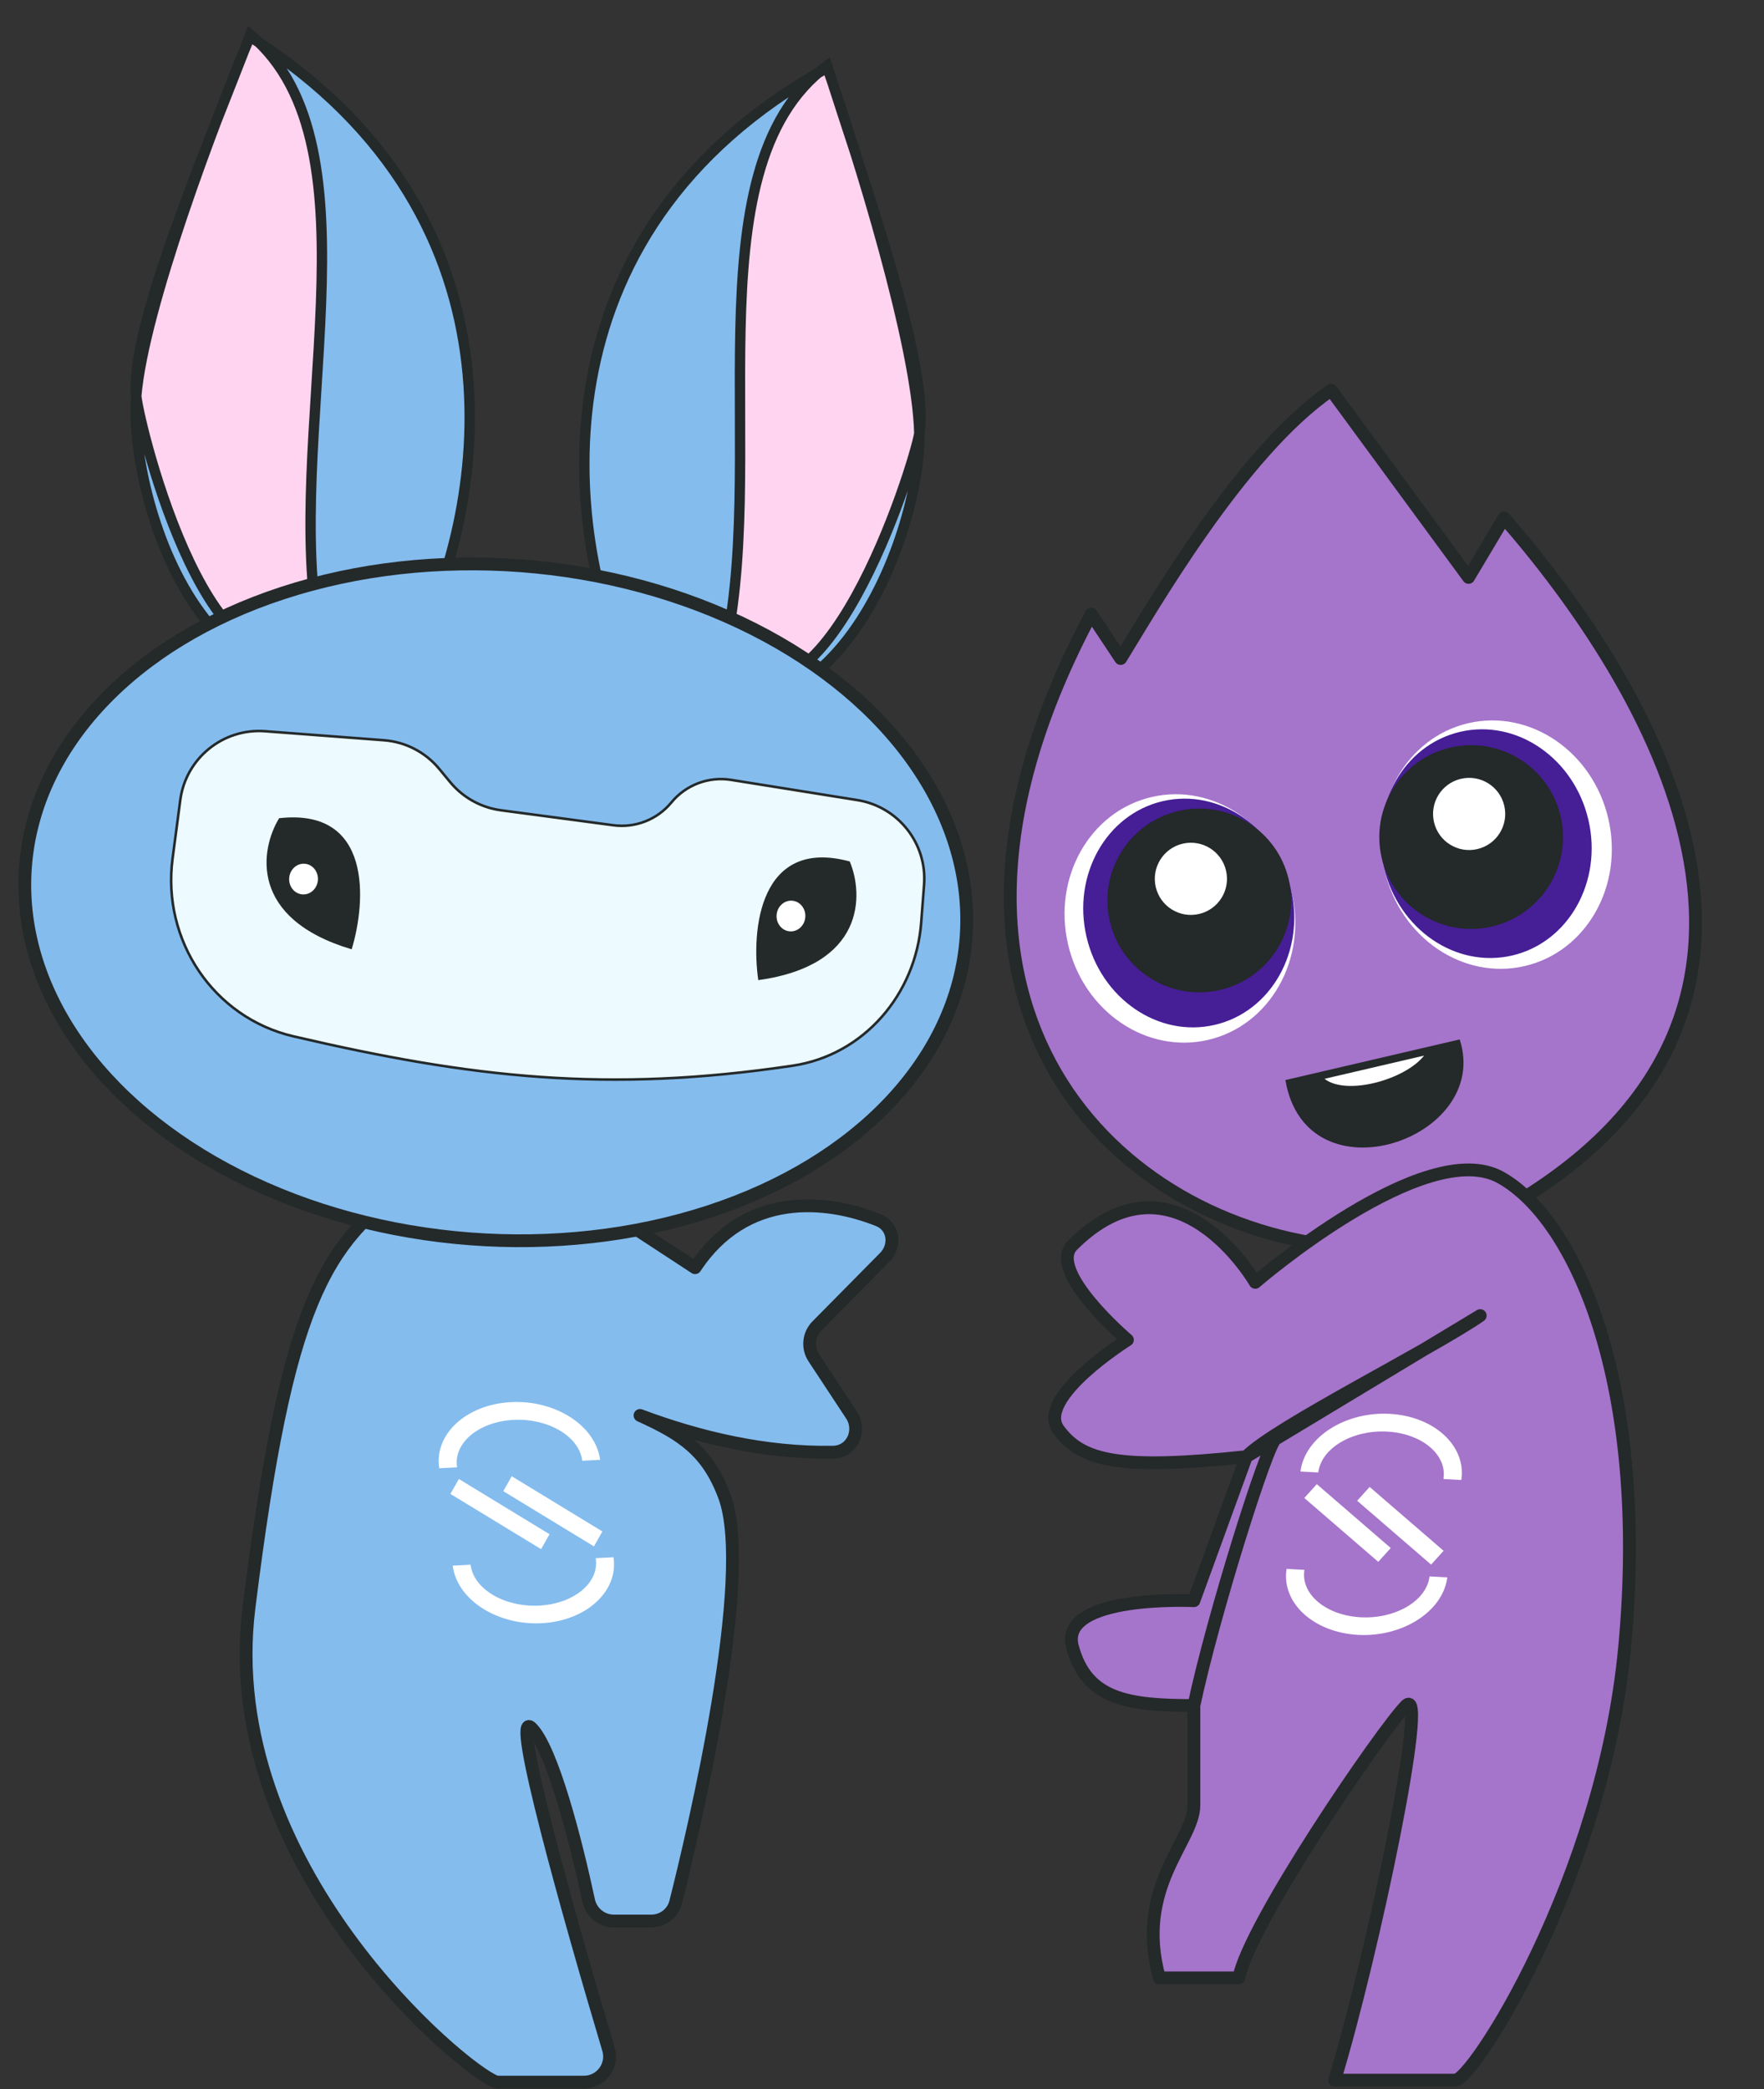 <svg width="690" height="817" viewBox="0 0 690 817" fill="none" xmlns="http://www.w3.org/2000/svg">
<rect x="0" y="0" width="690" height="817" fill="#333333" stroke="none"/>
<path d="M594.753 480.344L592.482 470.605C722.149 393.142 644.477 266.982 588.298 202.555L574.431 225.811L520.691 152.6C485.255 176.777 449.568 239.519 438.365 257.533L426.843 240.196C347.075 389.712 432.643 477.065 521.389 487.18L523.659 496.919L594.753 480.344Z" fill="#A574CB" stroke="#242929" stroke-width="5" stroke-linejoin="round"/>
<ellipse cx="585.362" cy="330.314" rx="44.906" ry="48.755" transform="rotate(-13.123 585.362 330.314)" fill="white"/>
<ellipse cx="581.322" cy="329.938" rx="41.057" ry="44.906" transform="rotate(-13.123 581.322 329.938)" fill="#461E96"/>
<ellipse cx="575.45" cy="327.355" rx="35.925" ry="35.925" transform="rotate(-13.123 575.45 327.355)" fill="#242929"/>
<ellipse cx="574.662" cy="318.317" rx="14.113" ry="14.113" transform="rotate(-13.123 574.662 318.317)" fill="white"/>
<ellipse cx="44.906" cy="48.755" rx="44.906" ry="48.755" transform="matrix(-0.974 0.227 0.227 0.974 494.201 301.503)" fill="white"/>
<ellipse cx="41.057" cy="44.906" rx="41.057" ry="44.906" transform="matrix(-0.974 0.227 0.227 0.974 494.783 304.002)" fill="#461E96"/>
<ellipse cx="35.925" cy="35.925" rx="35.925" ry="35.925" transform="matrix(-0.974 0.227 0.227 0.974 495.947 309)" fill="#242929"/>
<ellipse cx="14.113" cy="14.113" rx="14.113" ry="14.113" transform="matrix(-0.974 0.227 0.227 0.974 476.369 326.74)" fill="white"/>
<path d="M502.797 422.387L570.969 406.497C583.685 445.633 510.884 470.302 502.797 422.387Z" fill="#242929"/>
<path d="M518.086 421.903L557.042 412.824C549.612 422.249 526.709 428.613 518.086 421.903Z" fill="white"/>
<path d="M635.501 643.999C644.998 541.999 616.5 477 587.014 460.499C557.528 443.998 491.001 501.499 491.001 501.499C491.001 501.499 459.54 447 419.5 487C409.392 497.097 441 524 441 524C441 524 404.979 546.591 414.001 559C423 571.376 437.5 575 487.501 569.672L467.001 625.999C467.001 625.999 413.997 623.458 419.5 644C425.003 664.541 441 666.999 467.001 666.999V705.999C467.001 720.141 443.667 737.832 453.501 773.499H484.57C488.736 752.165 540.801 676.199 550.001 666.999C559.201 657.799 537.236 763.499 522.07 813.499H569.07C575.236 814.832 626.992 735.386 635.501 643.999Z" fill="#A574CB"/>
<path d="M487.501 569.672C498.756 558.072 560.024 527.665 579.001 514.499L487.501 569.672ZM487.501 569.672L467.001 625.999C467.001 625.999 413.997 623.458 419.5 644C425.003 664.541 441 666.999 467.001 666.999M487.501 569.672C437.5 575 423 571.376 414.001 559C404.979 546.591 441 524 441 524C441 524 409.392 497.097 419.5 487C459.54 447 491.001 501.499 491.001 501.499C491.001 501.499 557.528 443.998 587.014 460.499C616.5 477 644.998 541.999 635.501 643.999C626.992 735.386 575.236 814.832 569.07 813.499H522.07C537.236 763.499 559.201 657.799 550.001 666.999C540.801 676.199 488.736 752.165 484.57 773.499H453.501C443.667 737.832 467.001 720.141 467.001 705.999C467.001 705.999 467.001 682.229 467.001 666.999M467.001 666.999C474.436 631.894 495.879 563.824 499 562.738" stroke="#242929" stroke-width="5" stroke-linecap="round" stroke-linejoin="round"/>
<path d="M97.39 628.773C112.293 508.979 126.992 486.013 160.844 462.514C162.487 461.373 164.452 460.773 166.452 460.773H215.41C217.355 460.773 219.257 461.34 220.885 462.405L271.891 495.773C291.678 465.763 323.248 469.037 343.622 477.183C349.603 479.574 350.56 487.157 346.034 491.738L319.585 518.51C316.265 521.87 315.749 527.095 318.348 531.039L333.05 553.355C337.125 559.54 333.272 567.776 325.866 567.911C299.585 568.392 273.684 562.291 250.348 553.543C266.64 560.905 276.802 567.459 283.391 585.273C294.949 616.524 271.322 715.947 264.286 743.899C263.18 748.293 259.237 751.273 254.706 751.273H240.118C235.335 751.273 231.231 747.896 230.233 743.217C225.33 720.23 216.042 683.933 207.883 675.773C199.421 667.312 222.454 749.273 238.006 801.387C239.926 807.818 235.111 814.273 228.399 814.273H195.951C195.241 814.273 194.539 814.339 193.868 814.103C181.477 809.75 84.85 729.574 97.39 628.773Z" fill="#84BCEE" stroke="#242929" stroke-width="5" stroke-linejoin="round"/>
<path d="M323.612 26.478C205.551 91.686 221.916 209.953 244.856 260.935C321.863 314.714 360.525 208.912 359.594 169.497C358.783 135.151 335.268 59.84 323.612 26.478Z" fill="#84BCEE"/>
<path d="M323.524 25.705C268.327 66.479 302.066 183.143 282.248 259.383C321.711 296.338 357.461 182.225 359.594 169.497C364.007 143.161 336.888 68.264 323.524 25.705Z" fill="#FFD4F0"/>
<path d="M359.594 169.497C360.525 208.912 321.863 314.714 244.856 260.935C221.916 209.953 205.551 91.686 323.612 26.478C335.268 59.84 358.783 135.151 359.594 169.497ZM359.594 169.497C357.461 182.225 321.711 296.338 282.248 259.383C302.066 183.143 268.327 66.479 323.524 25.705C336.888 68.264 364.007 143.161 359.594 169.497Z" stroke="#242929" stroke-width="4.05"/>
<path d="M97.752 14.309C211.712 86.446 188.318 203.526 162.376 253.048C82.297 302.135 50.018 194.215 53.3 154.925C56.159 120.689 84.126 46.916 97.752 14.309Z" fill="#84BCEE"/>
<path d="M97.887 13.543C150.552 57.538 109.91 171.981 125.144 249.268C83.546 283.801 54.669 167.758 53.3 154.925C50.466 128.373 82.007 55.228 97.887 13.543Z" fill="#FFD4F0"/>
<path d="M53.3 154.925C50.018 194.215 82.297 302.135 162.376 253.048C188.318 203.526 211.712 86.446 97.752 14.309C84.126 46.916 56.159 120.689 53.3 154.925ZM53.3 154.925C54.669 167.758 83.546 283.801 125.144 249.268C109.91 171.981 150.552 57.538 97.887 13.543C82.007 55.228 50.466 128.373 53.3 154.925Z" stroke="#242929" stroke-width="4.05"/>
<ellipse cx="184.5" cy="132" rx="184.5" ry="132" transform="matrix(-0.997 -0.076 -0.076 0.997 387.898 235.303)" fill="#84BCEE" stroke="#242929" stroke-width="5"/>
<path d="M361.459 345.963C362.681 329.831 351.334 315.456 335.36 312.899L285.965 304.991C277.169 303.583 268.285 306.942 262.62 313.817C257.105 320.51 248.526 323.883 239.929 322.738L195.954 316.88C188.185 315.846 181.093 311.916 176.097 305.877L171.794 300.677C166.408 294.168 158.606 290.129 150.181 289.491L103.696 285.967C87.232 284.719 72.662 296.553 70.507 312.922L67.493 335.817C63.296 367.698 83.459 397.983 114.775 405.286C184.459 421.536 237.612 427.562 310.06 416.769C337.922 412.618 358.208 388.846 360.337 360.757L361.459 345.963Z" fill="#EDFAFF" stroke="#242929"/>
<path d="M137.556 371.254C143.283 352.441 145.626 315.849 109.184 319.981C101.816 332.062 97.177 359.23 137.556 371.254Z" fill="#242929"/>
<ellipse cx="5.629" cy="6.015" rx="5.629" ry="6.015" transform="matrix(-0.997 -0.076 -0.076 0.997 124.803 338.214)" fill="white"/>
<path d="M296.611 383.31C293.785 363.849 296.984 327.321 332.387 336.899C337.85 349.953 338.341 377.51 296.611 383.31Z" fill="#242929"/>
<ellipse cx="309.389" cy="358.238" rx="5.629" ry="6.015" transform="rotate(4.335 309.389 358.238)" fill="white"/>
<path d="M515.075 580.419L510.19 585.828L538.916 610.632L539.113 610.803L543.998 605.395L515.272 580.59L515.075 580.419Z" fill="white"/>
<path d="M535.944 581.673L535.747 581.503L530.862 586.911L559.588 611.716L559.785 611.887L564.67 606.478L535.944 581.673Z" fill="white"/>
<path d="M543.517 552.917C526.191 552.009 510.571 562.007 508.715 575.214L508.677 575.483L515.667 575.849L515.705 575.58C517.023 566.205 529.079 559.158 542.561 559.864C556.042 560.571 565.966 568.77 564.648 578.145L564.61 578.414L571.601 578.78L571.638 578.512C573.455 565.303 560.853 553.825 543.517 552.917Z" fill="white"/>
<path d="M559.14 616.765C557.822 626.14 545.766 633.188 532.274 632.481C518.783 631.774 508.879 623.575 510.197 614.2L510.235 613.932L503.244 613.565L503.206 613.834C501.352 627.031 513.96 638.459 531.286 639.367C548.613 640.275 564.242 630.277 566.09 617.13L566.128 616.861L559.137 616.495L559.14 616.765Z" fill="white"/>
<path d="M179.489 578.401L176.185 584.239L211.411 605.692L211.654 605.84L214.958 600.002L179.731 578.549L179.489 578.401Z" fill="white"/>
<path d="M200.403 577.465L200.161 577.318L196.857 583.155L232.083 604.608L232.325 604.756L235.63 598.918L200.403 577.465Z" fill="white"/>
<path d="M199.841 548.341C182.515 549.249 169.913 560.727 171.77 573.933L171.807 574.202L178.798 573.836L178.76 573.567C177.442 564.192 187.356 555.993 200.837 555.286C214.319 554.58 226.385 561.627 227.703 571.002L227.741 571.271L234.731 570.904L234.693 570.636C232.797 557.431 217.177 547.432 199.841 548.341Z" fill="white"/>
<path d="M233.051 609.631C234.369 619.006 224.455 627.205 210.964 627.912C197.472 628.619 185.426 621.571 184.108 612.196L184.07 611.927L177.08 612.293L177.118 612.562C178.973 625.759 194.585 635.708 211.912 634.8C229.238 633.892 241.849 622.413 240.002 609.267L239.964 608.998L232.973 609.364L233.051 609.631Z" fill="white"/>
</svg>
